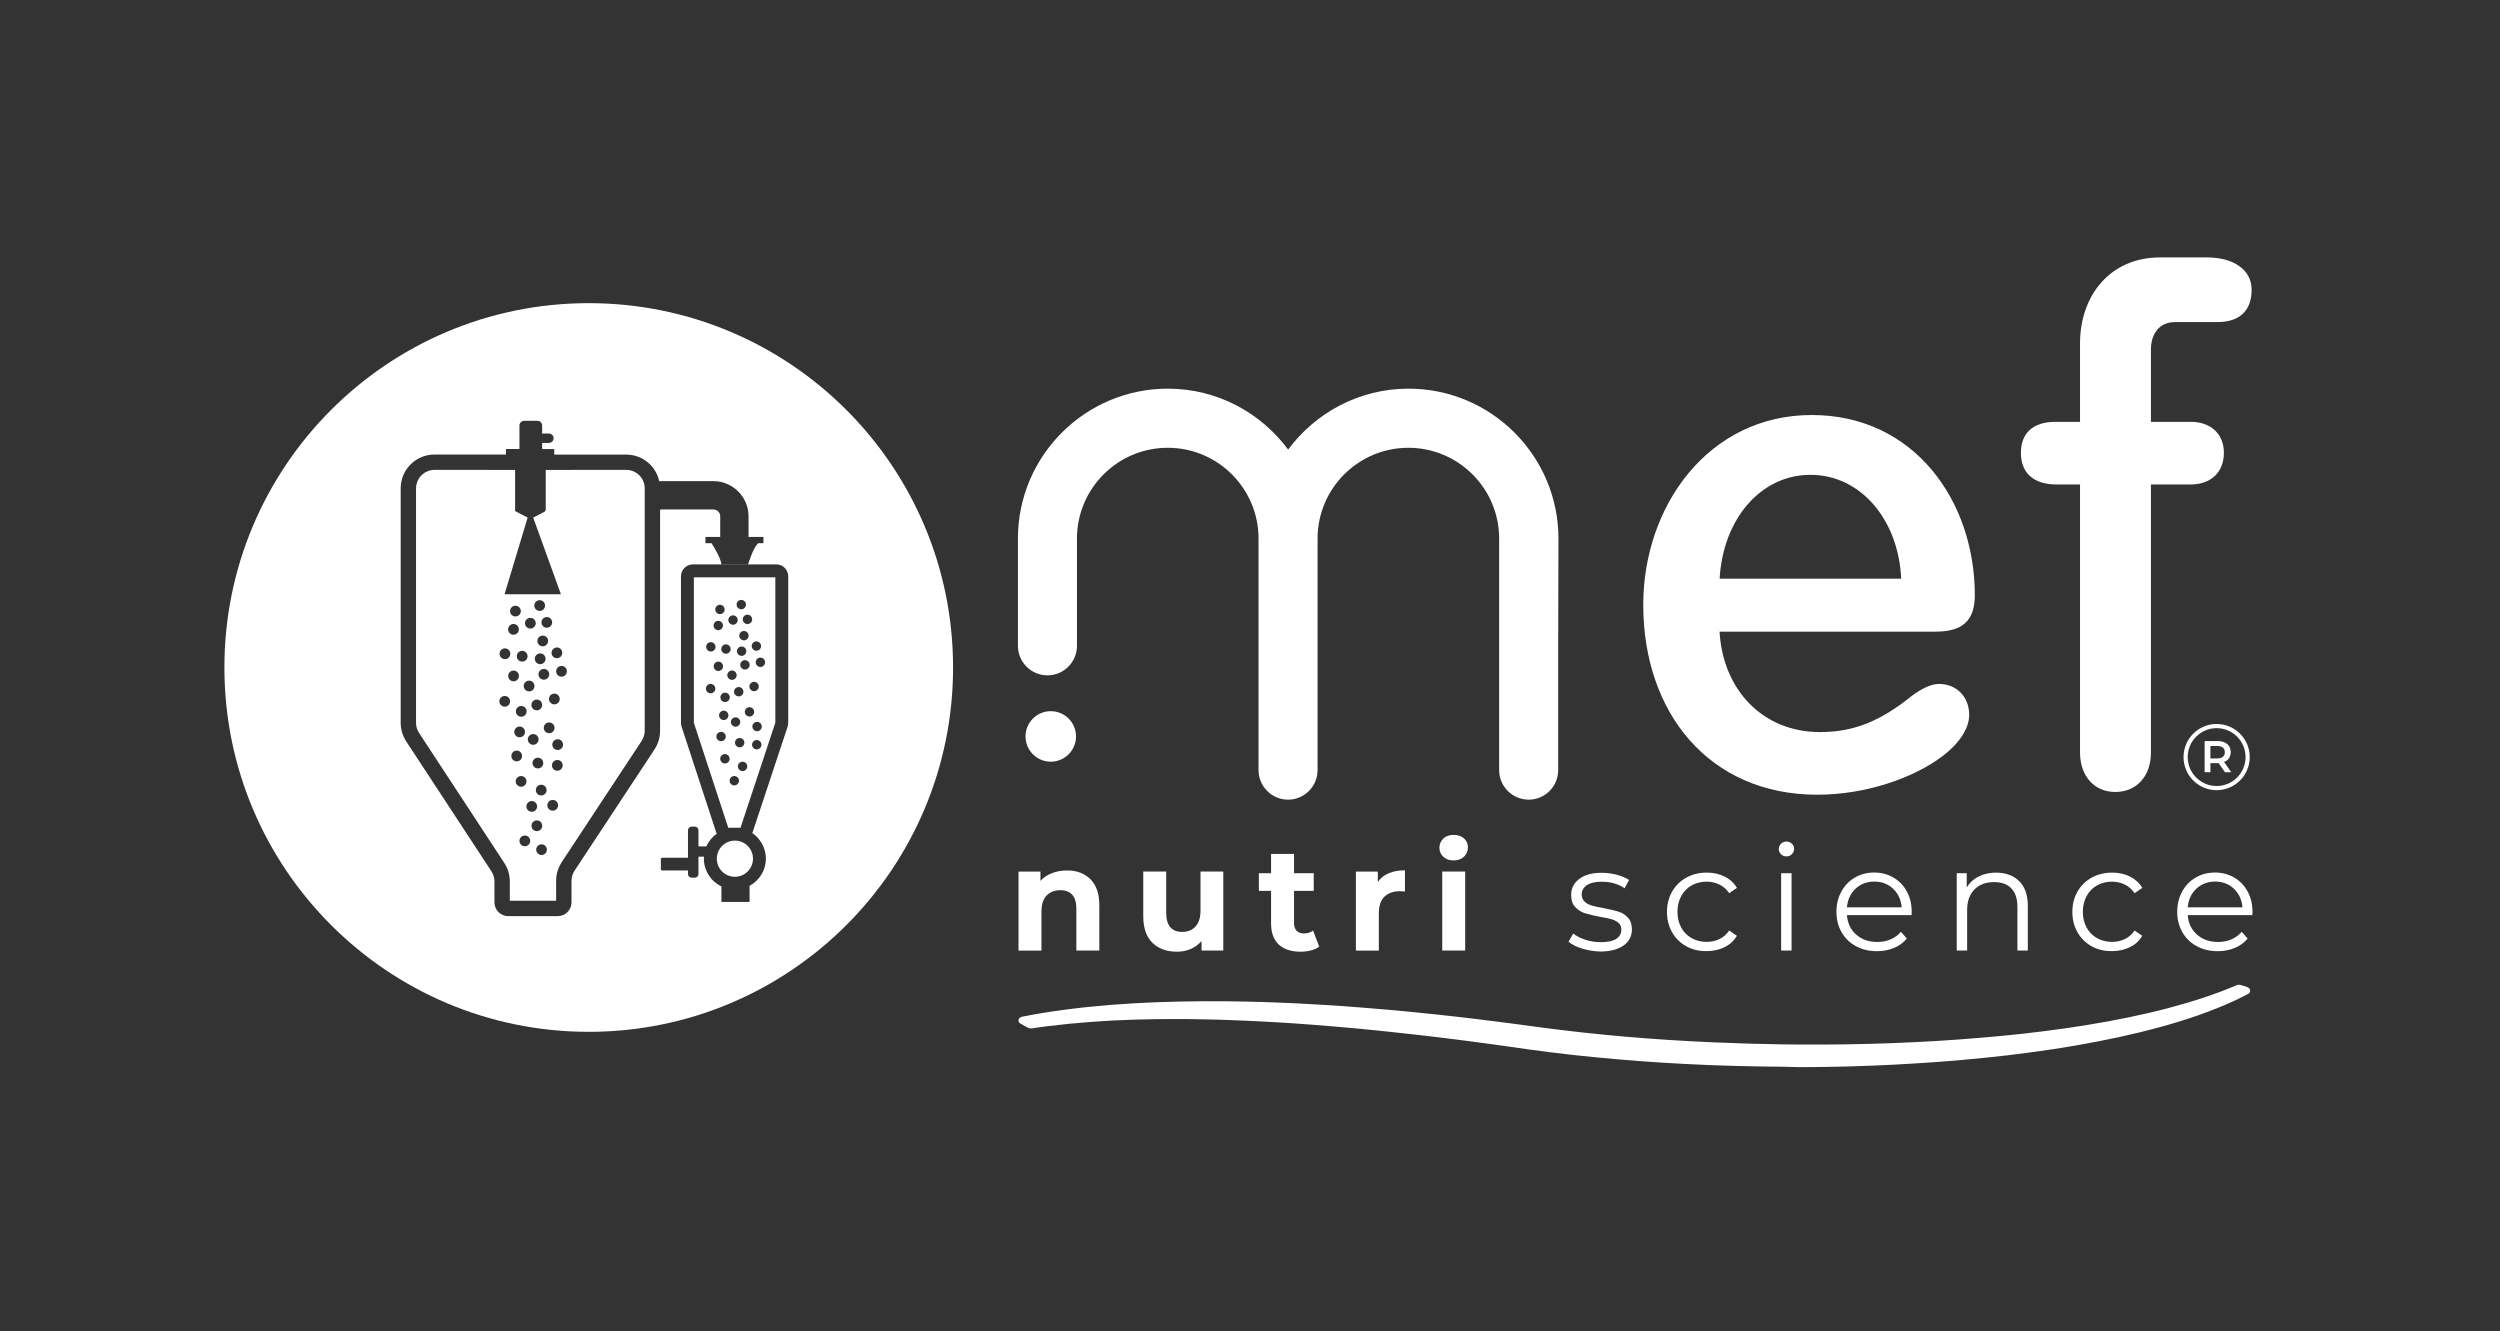 <?xml version="1.0" encoding="utf-8"?>
<!-- Generator: Adobe Illustrator 28.4.1, SVG Export Plug-In . SVG Version: 6.00 Build 0)  -->
<svg version="1.0" id="Layer_1" xmlns="http://www.w3.org/2000/svg" xmlns:xlink="http://www.w3.org/1999/xlink" x="0px" y="0px"
	 viewBox="0 0 293 156" style="enable-background:new 0 0 293 156;" xml:space="preserve">
<rect x="0" y="0" width="293" height="156" fill="#333333" stroke="none"/>
<style type="text/css">
	.st0{fill:#FFFFFF;}
</style>
<path class="st0" d="M182.65,63.12c0-9.69-7.88-17.57-17.57-17.57c-5.78,0-10.9,2.82-14.11,7.14c-3.2-4.32-8.32-7.14-14.1-7.14
	c-9.69,0-17.57,7.88-17.57,17.57v12.57c0,1.91,1.55,3.46,3.46,3.46c1.91,0,3.46-1.55,3.46-3.46V63.12c0-5.87,4.77-10.64,10.64-10.64
	c5.87,0,10.64,4.77,10.64,10.64v12.57v14.56c0,1.91,1.55,3.47,3.46,3.47c1.91,0,3.46-1.55,3.46-3.47V75.69V63.12
	c0-5.87,4.77-10.64,10.64-10.64c5.87,0,10.64,4.77,10.64,10.64v12.57v14.56c0,1.91,1.55,3.47,3.46,3.47c1.91,0,3.46-1.55,3.46-3.47
	V75.69L182.65,63.12C182.65,63.12,182.65,63.12,182.65,63.12z"/>
<circle class="st0" cx="123.15" cy="86.31" r="2.96"/>
<g>
	<path class="st0" d="M192.59,70.89c0-11.61,7.66-22.25,19.75-22.25c12.01,0,19.11,10.08,19.11,21.12c0,3.06-1.53,4.27-4.6,4.27
		h-25.32c0.4,6.85,5.08,11.77,11.77,11.77c3.87,0,7.02-1.21,10.8-4.27c1.21-0.89,2.26-1.37,3.14-1.37c2.1,0,3.55,1.53,3.55,3.63
		c0,1.61-1.21,3.39-3.14,4.84c-3.31,2.5-8.87,4.51-14.67,4.51C200.33,93.14,192.59,83.55,192.59,70.89z M222.82,67.82
		c-0.32-6.93-4.76-12.17-10.64-12.17c-5.81,0-10.24,5.16-10.64,12.17H222.82z"/>
	<path class="st0" d="M243.78,88.22V56.78h-2.74c-2.82,0-4.19-1.45-4.19-3.71c0-2.26,1.37-3.63,4.03-3.63h2.9v-9.19
		c0-5.72,3.63-10.08,9.35-10.08h5.52c3.14,0,5.24,1.45,5.24,3.79s-1.29,3.79-4.03,3.79h-4.95c-1.77,0-2.82,1.29-2.82,3.22v8.47h4.68
		c2.18,0,3.87,1.29,3.87,3.63c0,2.42-1.69,3.71-3.87,3.71h-4.68v31.44c0,2.66-1.61,4.6-4.19,4.6
		C245.4,92.82,243.78,90.88,243.78,88.22z"/>
</g>
<g>
	<path class="st0" d="M127.78,103.03c0.71,0.69,1.06,1.71,1.06,3.07v5.3h-2.69v-4.89c0-0.73-0.16-1.28-0.48-1.64
		c-0.32-0.36-0.79-0.54-1.39-0.54c-0.68,0-1.22,0.21-1.62,0.63c-0.4,0.42-0.6,1.04-0.6,1.87v4.58h-2.69v-9.26h2.57v1.09
		c0.36-0.39,0.8-0.69,1.33-0.9c0.53-0.21,1.11-0.32,1.74-0.32C126.15,102,127.07,102.34,127.78,103.03z"/>
	<path class="st0" d="M143.37,102.14v9.26h-2.55v-1.1c-0.36,0.4-0.78,0.71-1.27,0.92c-0.49,0.21-1.03,0.32-1.6,0.32
		c-1.22,0-2.18-0.35-2.89-1.05c-0.71-0.7-1.07-1.74-1.07-3.12v-5.23h2.69v4.84c0,1.49,0.63,2.24,1.88,2.24
		c0.64,0,1.16-0.21,1.55-0.63c0.39-0.42,0.59-1.04,0.59-1.87v-4.58H143.37z"/>
	<path class="st0" d="M154.61,110.95c-0.26,0.2-0.59,0.34-0.97,0.44c-0.38,0.1-0.79,0.15-1.21,0.15c-1.1,0-1.95-0.28-2.56-0.84
		c-0.6-0.56-0.9-1.39-0.9-2.48v-3.81h-1.43v-2.07h1.43v-2.26h2.69v2.26h2.31v2.07h-2.31v3.77c0,0.39,0.1,0.69,0.3,0.9
		c0.2,0.21,0.48,0.32,0.85,0.32c0.42,0,0.79-0.11,1.08-0.34L154.61,110.95z"/>
	<path class="st0" d="M162.77,102.34c0.55-0.23,1.17-0.34,1.89-0.34v2.48c-0.3-0.02-0.5-0.03-0.6-0.03c-0.77,0-1.37,0.22-1.81,0.65
		c-0.44,0.43-0.65,1.08-0.65,1.94v4.37h-2.69v-9.26h2.57v1.22C161.79,102.91,162.22,102.57,162.77,102.34z"/>
	<path class="st0" d="M169.16,100.42c-0.31-0.29-0.46-0.64-0.46-1.07c0-0.42,0.16-0.78,0.46-1.07s0.71-0.43,1.21-0.43
		c0.49,0,0.9,0.14,1.21,0.41c0.31,0.28,0.46,0.62,0.46,1.03c0,0.45-0.15,0.82-0.46,1.11c-0.31,0.29-0.71,0.44-1.21,0.44
		C169.88,100.85,169.47,100.7,169.16,100.42z M169.03,102.14h2.69v9.26h-2.69V102.14z"/>
	<path class="st0" d="M185.41,111.17c-0.67-0.21-1.2-0.48-1.58-0.8l0.55-0.96c0.38,0.3,0.85,0.54,1.43,0.73
		c0.57,0.19,1.17,0.28,1.79,0.28c0.83,0,1.44-0.13,1.83-0.39c0.4-0.26,0.59-0.62,0.59-1.09c0-0.33-0.11-0.59-0.33-0.78
		c-0.22-0.19-0.49-0.33-0.83-0.43c-0.33-0.1-0.77-0.19-1.33-0.28c-0.73-0.14-1.33-0.28-1.77-0.42c-0.45-0.14-0.83-0.39-1.15-0.73
		c-0.32-0.34-0.47-0.82-0.47-1.43c0-0.76,0.32-1.38,0.95-1.86c0.63-0.48,1.51-0.72,2.63-0.72c0.59,0,1.17,0.08,1.76,0.23
		c0.59,0.16,1.07,0.36,1.45,0.61l-0.53,0.98c-0.75-0.52-1.64-0.77-2.67-0.77c-0.78,0-1.37,0.14-1.76,0.41
		c-0.4,0.28-0.59,0.64-0.59,1.09c0,0.34,0.11,0.62,0.34,0.83c0.22,0.21,0.5,0.36,0.84,0.46c0.33,0.1,0.79,0.2,1.38,0.3
		c0.72,0.14,1.3,0.28,1.74,0.41c0.44,0.14,0.81,0.37,1.12,0.71c0.31,0.33,0.46,0.79,0.46,1.38c0,0.79-0.33,1.42-0.99,1.89
		c-0.66,0.46-1.58,0.7-2.75,0.7C186.78,111.49,186.08,111.38,185.41,111.17z"/>
	<path class="st0" d="M197.63,110.9c-0.71-0.39-1.26-0.94-1.66-1.64c-0.4-0.71-0.6-1.5-0.6-2.38s0.2-1.68,0.6-2.38
		c0.4-0.7,0.96-1.25,1.66-1.64c0.71-0.39,1.51-0.59,2.4-0.59c0.78,0,1.48,0.15,2.09,0.46c0.61,0.3,1.1,0.75,1.45,1.33l-0.91,0.62
		c-0.3-0.45-0.68-0.78-1.14-1.01c-0.46-0.22-0.96-0.34-1.5-0.34c-0.65,0-1.24,0.15-1.76,0.44c-0.52,0.29-0.93,0.71-1.22,1.25
		c-0.29,0.54-0.44,1.15-0.44,1.84c0,0.7,0.15,1.32,0.44,1.85s0.7,0.95,1.22,1.24c0.52,0.29,1.11,0.44,1.76,0.44
		c0.54,0,1.04-0.11,1.5-0.33c0.46-0.22,0.84-0.55,1.14-1l0.91,0.62c-0.36,0.59-0.84,1.03-1.46,1.33c-0.62,0.3-1.31,0.46-2.08,0.46
		C199.14,111.49,198.34,111.29,197.63,110.9z"/>
	<path class="st0" d="M208.73,100.11c-0.17-0.17-0.26-0.38-0.26-0.62c0-0.23,0.09-0.43,0.26-0.6c0.17-0.17,0.38-0.26,0.64-0.26
		s0.46,0.08,0.64,0.25c0.17,0.17,0.26,0.36,0.26,0.59c0,0.25-0.09,0.46-0.26,0.64c-0.17,0.17-0.38,0.26-0.64,0.26
		S208.9,100.28,208.73,100.11z M208.75,102.34h1.22v9.06h-1.22V102.34z"/>
	<path class="st0" d="M224.04,107.25h-7.58c0.07,0.94,0.43,1.7,1.08,2.28c0.65,0.58,1.48,0.87,2.48,0.87c0.56,0,1.08-0.1,1.55-0.3
		c0.47-0.2,0.88-0.5,1.22-0.89l0.69,0.79c-0.4,0.48-0.9,0.85-1.51,1.1c-0.6,0.25-1.27,0.38-1.99,0.38c-0.93,0-1.75-0.2-2.47-0.59
		s-1.28-0.94-1.68-1.64c-0.4-0.7-0.6-1.49-0.6-2.38s0.19-1.68,0.58-2.38c0.38-0.7,0.91-1.25,1.58-1.64s1.43-0.59,2.26-0.59
		c0.84,0,1.59,0.2,2.26,0.59c0.67,0.39,1.19,0.93,1.57,1.63c0.38,0.69,0.57,1.49,0.57,2.38L224.04,107.25z M217.47,104.16
		c-0.59,0.56-0.93,1.28-1.01,2.18h6.42c-0.08-0.9-0.42-1.62-1.01-2.18c-0.59-0.56-1.33-0.84-2.21-0.84
		C218.79,103.33,218.06,103.6,217.47,104.16z"/>
	<path class="st0" d="M236.65,103.27c0.67,0.66,1.01,1.62,1.01,2.88v5.25h-1.22v-5.13c0-0.94-0.24-1.66-0.71-2.15
		c-0.47-0.49-1.14-0.74-2.01-0.74c-0.98,0-1.75,0.29-2.32,0.87c-0.57,0.58-0.85,1.38-0.85,2.4v4.75h-1.22v-9.06h1.17v1.67
		c0.33-0.55,0.79-0.98,1.39-1.28s1.28-0.46,2.06-0.46C235.07,102.28,235.98,102.61,236.65,103.27z"/>
	<path class="st0" d="M245.14,110.9c-0.71-0.39-1.26-0.94-1.66-1.64c-0.4-0.71-0.6-1.5-0.6-2.38s0.2-1.68,0.6-2.38
		c0.4-0.7,0.96-1.25,1.66-1.64c0.71-0.39,1.51-0.59,2.4-0.59c0.78,0,1.48,0.15,2.09,0.46s1.1,0.75,1.45,1.33l-0.91,0.62
		c-0.3-0.45-0.68-0.78-1.14-1.01c-0.46-0.22-0.96-0.34-1.5-0.34c-0.65,0-1.24,0.15-1.76,0.44c-0.52,0.29-0.93,0.71-1.22,1.25
		c-0.29,0.54-0.44,1.15-0.44,1.84c0,0.7,0.15,1.32,0.44,1.85s0.7,0.95,1.22,1.24c0.52,0.29,1.11,0.44,1.76,0.44
		c0.54,0,1.04-0.11,1.5-0.33c0.46-0.22,0.84-0.55,1.14-1l0.91,0.62c-0.36,0.59-0.84,1.03-1.46,1.33c-0.62,0.3-1.31,0.46-2.08,0.46
		C246.64,111.49,245.84,111.29,245.14,110.9z"/>
	<path class="st0" d="M263.98,107.25h-7.58c0.07,0.94,0.43,1.7,1.08,2.28c0.65,0.58,1.48,0.87,2.48,0.87c0.56,0,1.08-0.1,1.55-0.3
		c0.47-0.2,0.88-0.5,1.22-0.89l0.69,0.79c-0.4,0.48-0.9,0.85-1.51,1.1c-0.6,0.25-1.27,0.38-1.99,0.38c-0.93,0-1.75-0.2-2.47-0.59
		s-1.28-0.94-1.68-1.64c-0.4-0.7-0.6-1.49-0.6-2.38s0.19-1.68,0.58-2.38c0.38-0.7,0.91-1.25,1.58-1.64
		c0.67-0.39,1.43-0.59,2.26-0.59c0.84,0,1.59,0.2,2.26,0.59c0.67,0.39,1.19,0.93,1.57,1.63c0.38,0.69,0.57,1.49,0.57,2.38
		L263.98,107.25z M257.41,104.16c-0.59,0.56-0.93,1.28-1.01,2.18h6.42c-0.08-0.9-0.42-1.62-1.01-2.18
		c-0.59-0.56-1.33-0.84-2.21-0.84C258.74,103.33,258.01,103.6,257.41,104.16z"/>
</g>
<path class="st0" d="M206.98,125c-2.27-0.03-4.56-0.09-6.81-0.18c-3.62-0.15-7.22-0.37-10.72-0.68c-1.82-0.16-3.59-0.33-5.27-0.52
	c-1.71-0.19-3.45-0.41-5.19-0.65l-2.5-0.36c-0.7-0.1-1.4-0.19-2.09-0.29l-0.38-0.05c-0.55-0.08-1.1-0.15-1.66-0.22l-0.83-0.11
	c-0.82-0.11-1.64-0.21-2.47-0.31c-0.72-0.09-1.4-0.17-2.09-0.25l-0.44-0.05c-0.59-0.07-1.19-0.14-1.78-0.2l-3.26-0.35
	c-0.84-0.09-1.69-0.17-2.54-0.25c-3.98-0.36-7.24-0.61-10.25-0.77c-1.62-0.09-3.32-0.17-5.18-0.23l-1.3-0.04l-2.6-0.05l-1.3-0.01
	c-3.8-0.01-7.19,0.09-10.38,0.33c-1.77,0.13-3.48,0.3-5.09,0.5l-0.63,0.08l-0.93,0.13l-0.3,0.05c-0.05,0.01-0.1,0.01-0.16,0.01
	c-0.12,0-0.26-0.02-0.34-0.07l-0.88-0.49c-0.18-0.1-0.28-0.28-0.24-0.45s0.2-0.32,0.41-0.36l0.79-0.15l0.96-0.18
	c0,0,1.03-0.17,1.23-0.2l0.73-0.11l0.98-0.14l1-0.13l1.34-0.16l0.67-0.07c3.35-0.35,7.01-0.57,10.88-0.64
	c1.94-0.04,3.72-0.05,5.45-0.03l2.03,0.03l2.03,0.05l1.35,0.05c0.34,0.01,0.68,0.03,1.02,0.04c0,0,1.37,0.06,1.68,0.07l0.51,0.03
	c0.72,0.04,1.45,0.07,2.17,0.12c1.85,0.1,3.71,0.24,5.31,0.37c0.88,0.07,1.76,0.15,2.64,0.22l1.45,0.13
	c0.39,0.04,0.79,0.07,1.17,0.11l0.79,0.08c0.61,0.06,1.21,0.12,1.82,0.19l0.68,0.07c0.64,0.07,1.28,0.14,1.91,0.21l0.38,0.04
	c0.74,0.08,1.47,0.17,2.2,0.26c0.85,0.1,1.71,0.21,2.56,0.32l0.54,0.07c0.67,0.09,1.34,0.17,2.01,0.26l2.51,0.34
	c0.82,0.11,1.64,0.21,2.46,0.31c0.82,0.1,1.65,0.2,2.48,0.29c1.7,0.18,3.4,0.35,5.03,0.49c3.35,0.29,6.79,0.51,10.24,0.66
	c2.73,0.12,5.47,0.2,8.14,0.24c0.75,0.01,1.5,0.02,2.25,0.02c7.14,0.04,14.14-0.22,20.81-0.78c0.86-0.07,1.71-0.15,2.56-0.23
	c0.85-0.08,1.7-0.17,2.55-0.26c1.63-0.18,3.32-0.4,5.03-0.64c1.65-0.24,3.3-0.51,4.91-0.8c1.64-0.3,3.23-0.63,4.74-0.98
	c1.56-0.36,3.07-0.76,4.49-1.18c1.42-0.42,2.82-0.89,4.15-1.39c0.59-0.23,1.17-0.46,1.73-0.7c0.08-0.04,0.18-0.05,0.27-0.05
	c0.07,0,0.13,0.01,0.19,0.03l0.76,0.24c0.2,0.06,0.33,0.21,0.36,0.38c0.02,0.17-0.07,0.34-0.25,0.43c-0.55,0.29-1.12,0.57-1.72,0.85
	c-1.21,0.56-2.55,1.09-4.09,1.64c-1.39,0.48-2.91,0.96-4.53,1.4c-1.53,0.42-3.16,0.81-4.84,1.18c-1.58,0.34-3.28,0.67-5.06,0.98
	c-1.54,0.27-3.25,0.53-5.21,0.79c-0.88,0.12-1.76,0.23-2.64,0.34c-0.89,0.1-1.78,0.2-2.67,0.29c-1.8,0.18-3.61,0.35-5.38,0.48
	c-1.82,0.13-3.64,0.25-5.42,0.34c-0.91,0.05-1.81,0.09-2.72,0.12c-0.91,0.03-1.82,0.06-2.72,0.09c-1.81,0.05-3.64,0.07-5.45,0.08
	C209.68,125.02,208.33,125.01,206.98,125z"/>
<g>
	<g>
		<path class="st0" d="M259.79,92.61c-2.14,0-3.88-1.74-3.88-3.88s1.74-3.88,3.88-3.88c2.14,0,3.88,1.74,3.88,3.88
			S261.93,92.61,259.79,92.61z M259.79,85.34c-1.87,0-3.39,1.52-3.39,3.39s1.52,3.39,3.39,3.39s3.39-1.52,3.39-3.39
			S261.66,85.34,259.79,85.34z"/>
	</g>
	<g>
		<path class="st0" d="M260.77,90.51l-0.75-1.07c-0.03,0-0.08,0-0.14,0h-0.82v1.06h-0.68v-3.65h1.5c0.32,0,0.59,0.05,0.83,0.16
			c0.24,0.1,0.42,0.25,0.54,0.45c0.13,0.19,0.19,0.43,0.19,0.69c0,0.27-0.07,0.51-0.2,0.71c-0.13,0.2-0.33,0.35-0.58,0.44l0.84,1.2
			H260.77z M260.52,87.62c-0.15-0.12-0.38-0.19-0.67-0.19h-0.79v1.46h0.79c0.3,0,0.52-0.06,0.67-0.19c0.15-0.13,0.23-0.31,0.23-0.54
			C260.75,87.93,260.68,87.75,260.52,87.62z"/>
	</g>
</g>
<g>
	<path class="st0" d="M81.32,84.71l4.03,12.3h1.44l4.08-12.31V67.66h-9.55V84.71z M83.96,86.32c0-0.3,0.25-0.55,0.55-0.55
		c0.3,0,0.55,0.25,0.55,0.55c0,0.3-0.25,0.55-0.55,0.55C84.21,86.87,83.96,86.62,83.96,86.32z M87.31,78.47
		c-0.3,0-0.55-0.25-0.55-0.55c0-0.3,0.25-0.55,0.55-0.55c0.3,0,0.55,0.25,0.55,0.55C87.86,78.23,87.61,78.47,87.31,78.47z
		 M88.38,79.91c0.3,0,0.55,0.25,0.55,0.55c0,0.3-0.25,0.55-0.55,0.55c-0.3,0-0.55-0.25-0.55-0.55
		C87.83,80.16,88.08,79.91,88.38,79.91z M86.69,86.49c0.3,0,0.55,0.25,0.55,0.55c0,0.3-0.25,0.55-0.55,0.55
		c-0.3,0-0.55-0.25-0.55-0.55C86.14,86.74,86.39,86.49,86.69,86.49z M85.66,84.62c0-0.3,0.25-0.55,0.55-0.55
		c0.3,0,0.55,0.25,0.55,0.55c0,0.3-0.25,0.55-0.55,0.55C85.91,85.17,85.66,84.92,85.66,84.62z M87.19,75.05
		c-0.3,0-0.55-0.25-0.55-0.55c0-0.3,0.25-0.55,0.55-0.55c0.3,0,0.55,0.25,0.55,0.55C87.74,74.8,87.49,75.05,87.19,75.05z
		 M86.92,75.77c0.3,0,0.55,0.25,0.55,0.55c0,0.3-0.25,0.55-0.55,0.55s-0.55-0.25-0.55-0.55C86.37,76.02,86.62,75.77,86.92,75.77z
		 M86.58,80.52c0.3,0,0.55,0.25,0.55,0.55c0,0.3-0.25,0.55-0.55,0.55c-0.3,0-0.55-0.25-0.55-0.55
		C86.03,80.77,86.27,80.52,86.58,80.52z M85.79,79.68c-0.3,0-0.55-0.25-0.55-0.55c0-0.3,0.25-0.55,0.55-0.55
		c0.3,0,0.55,0.25,0.55,0.55C86.34,79.43,86.09,79.68,85.79,79.68z M85.53,81.73c0,0.3-0.25,0.55-0.55,0.55
		c-0.3,0-0.55-0.25-0.55-0.55c0-0.3,0.25-0.55,0.55-0.55C85.29,81.18,85.53,81.43,85.53,81.73z M85.37,83.84
		c0,0.3-0.25,0.55-0.55,0.55c-0.3,0-0.55-0.25-0.55-0.55c0-0.3,0.25-0.55,0.55-0.55C85.12,83.29,85.37,83.54,85.37,83.84z
		 M84.19,78.64c-0.3,0-0.55-0.25-0.55-0.55c0-0.3,0.25-0.55,0.55-0.55c0.3,0,0.55,0.25,0.55,0.55
		C84.74,78.39,84.5,78.64,84.19,78.64z M84.96,89.48c-0.3,0-0.55-0.25-0.55-0.55c0-0.3,0.25-0.55,0.55-0.55
		c0.3,0,0.55,0.25,0.55,0.55C85.52,89.23,85.27,89.48,84.96,89.48z M86.06,92.05c-0.3,0-0.55-0.25-0.55-0.55
		c0-0.3,0.25-0.55,0.55-0.55c0.3,0,0.55,0.25,0.55,0.55C86.61,91.8,86.37,92.05,86.06,92.05z M87.03,90.37
		c-0.3,0-0.55-0.25-0.55-0.55c0-0.3,0.25-0.55,0.55-0.55c0.3,0,0.55,0.25,0.55,0.55C87.58,90.13,87.33,90.37,87.03,90.37z
		 M87.29,83.43c0-0.3,0.25-0.55,0.55-0.55c0.3,0,0.55,0.25,0.55,0.55c0,0.3-0.25,0.55-0.55,0.55
		C87.54,83.98,87.29,83.73,87.29,83.43z M88.69,87.83c-0.3,0-0.55-0.25-0.55-0.55c0-0.3,0.25-0.55,0.55-0.55
		c0.3,0,0.55,0.25,0.55,0.55C89.24,87.58,88.99,87.83,88.69,87.83z M88.73,85.7c-0.3,0-0.55-0.25-0.55-0.55
		c0-0.3,0.25-0.55,0.55-0.55c0.3,0,0.55,0.25,0.55,0.55C89.28,85.46,89.03,85.7,88.73,85.7z M89.67,77.62c0,0.3-0.25,0.55-0.55,0.55
		c-0.3,0-0.55-0.25-0.55-0.55c0-0.3,0.25-0.55,0.55-0.55C89.42,77.07,89.67,77.32,89.67,77.62z M88.65,75.17
		c0.3,0,0.55,0.25,0.55,0.55c0,0.3-0.25,0.55-0.55,0.55c-0.3,0-0.55-0.25-0.55-0.55C88.1,75.42,88.34,75.17,88.65,75.17z
		 M88.15,72.54c0.03,0.3-0.2,0.57-0.5,0.6c-0.3,0.03-0.57-0.2-0.6-0.5c-0.03-0.3,0.2-0.57,0.5-0.6
		C87.86,72.01,88.12,72.24,88.15,72.54z M86.88,70.31c0.3,0,0.55,0.25,0.55,0.55c0,0.3-0.25,0.55-0.55,0.55
		c-0.3,0-0.55-0.25-0.55-0.55C86.32,70.55,86.57,70.31,86.88,70.31z M85.91,72.12c0.3,0,0.55,0.25,0.55,0.55
		c0,0.3-0.25,0.55-0.55,0.55c-0.3,0-0.55-0.25-0.55-0.55C85.36,72.37,85.61,72.12,85.91,72.12z M85.63,76.07
		c0,0.3-0.25,0.55-0.55,0.55c-0.3,0-0.55-0.25-0.55-0.55c0-0.3,0.25-0.55,0.55-0.55C85.38,75.52,85.63,75.76,85.63,76.07z
		 M84.38,70.88c0.3,0,0.55,0.25,0.55,0.55c0,0.3-0.25,0.55-0.55,0.55c-0.3,0-0.55-0.25-0.55-0.55
		C83.83,71.13,84.08,70.88,84.38,70.88z M84.18,72.76c0.3,0,0.55,0.25,0.55,0.55c0,0.3-0.25,0.55-0.55,0.55s-0.55-0.25-0.55-0.55
		C83.63,73,83.88,72.76,84.18,72.76z M83.31,75.26c0.3,0,0.55,0.25,0.55,0.55c0,0.3-0.25,0.55-0.55,0.55s-0.55-0.25-0.55-0.55
		C82.76,75.51,83,75.26,83.31,75.26z M82.77,80.51c0.11-0.28,0.43-0.43,0.71-0.32c0.28,0.11,0.43,0.43,0.32,0.71
		c-0.11,0.28-0.43,0.43-0.71,0.32C82.8,81.11,82.66,80.79,82.77,80.51z"/>
	<path class="st0" d="M86.13,98.52c-1.17,0-2.12,0.95-2.12,2.12c0,1.17,0.95,2.12,2.12,2.12s2.12-0.95,2.12-2.12
		C88.25,99.47,87.3,98.52,86.13,98.52z"/>
	<path class="st0" d="M73.4,55.07h-6.42v0.01h-3.02v4.62c0,0.12-0.07,0.23-0.17,0.29l-1.3,0.67l3.25,8.99h-6.61l2.71-8.99
		l-1.43-0.74c-0.02-0.01-0.04-0.04-0.04-0.07v-4.77h-3.02v-0.01h-6.42c-1.19,0-2.17,0.97-2.17,2.17v27.48
		c0,0.42,0.12,0.83,0.36,1.19l9.98,15.22c0.43,0.65,0.65,1.4,0.65,2.17v2.27h5.43v-2.34c0-0.78,0.23-1.53,0.65-2.18l9.37-14.21
		c0.23-0.36,0.36-0.77,0.36-1.19V57.23C75.56,56.04,74.59,55.07,73.4,55.07z M65.27,75.88c0.35,0,0.63,0.28,0.63,0.63
		c0,0.35-0.28,0.63-0.63,0.63c-0.35,0-0.63-0.28-0.63-0.63C64.65,76.17,64.93,75.88,65.27,75.88z M60.9,85.15
		c0.35,0,0.63,0.28,0.63,0.63c0,0.35-0.28,0.63-0.63,0.63c-0.35,0-0.63-0.28-0.63-0.63C60.28,85.43,60.56,85.15,60.9,85.15z
		 M60.19,79.85c-0.35,0-0.63-0.28-0.63-0.63c0-0.35,0.28-0.63,0.63-0.63c0.35,0,0.63,0.28,0.63,0.63
		C60.82,79.56,60.54,79.85,60.19,79.85z M61.09,84c-0.35,0-0.63-0.28-0.63-0.63c0-0.35,0.28-0.63,0.63-0.63
		c0.35,0,0.63,0.28,0.63,0.63C61.72,83.72,61.44,84,61.09,84z M63.04,88.8c0.35,0,0.63,0.28,0.63,0.63c0,0.35-0.28,0.63-0.63,0.63
		c-0.35,0-0.63-0.28-0.63-0.63C62.41,89.08,62.69,88.8,63.04,88.8z M61.86,86.66c0-0.35,0.28-0.63,0.63-0.63
		c0.35,0,0.63,0.28,0.63,0.63c0,0.35-0.28,0.63-0.63,0.63C62.15,87.29,61.86,87.01,61.86,86.66z M63.61,75.75
		c-0.35,0-0.63-0.28-0.63-0.63c0-0.35,0.28-0.63,0.63-0.63c0.35,0,0.63,0.28,0.63,0.63C64.23,75.47,63.95,75.75,63.61,75.75z
		 M64.37,79.03c0,0.35-0.28,0.63-0.63,0.63c-0.35,0-0.63-0.28-0.63-0.63c0-0.35,0.28-0.63,0.63-0.63
		C64.09,78.4,64.37,78.68,64.37,79.03z M63.31,76.58c0.35,0,0.63,0.28,0.63,0.63c0,0.35-0.28,0.63-0.63,0.63
		c-0.35,0-0.63-0.28-0.63-0.63C62.68,76.86,62.96,76.58,63.31,76.58z M62.91,81.99c0.35,0,0.63,0.28,0.63,0.63
		c0,0.35-0.28,0.63-0.63,0.63c-0.35,0-0.63-0.28-0.63-0.63C62.28,82.27,62.56,81.99,62.91,81.99z M62.01,81.03
		c-0.35,0-0.63-0.28-0.63-0.63c0-0.35,0.28-0.63,0.63-0.63c0.35,0,0.63,0.28,0.63,0.63C62.64,80.75,62.36,81.03,62.01,81.03z
		 M62.32,93.88c0.35,0,0.63,0.28,0.63,0.63c0,0.35-0.28,0.63-0.63,0.63s-0.63-0.28-0.63-0.63C61.7,94.16,61.98,93.88,62.32,93.88z
		 M62.8,92.6c0-0.35,0.28-0.63,0.63-0.63c0.35,0,0.63,0.28,0.63,0.63c0,0.35-0.28,0.63-0.63,0.63C63.08,93.23,62.8,92.95,62.8,92.6z
		 M63.73,85.3c0-0.35,0.28-0.63,0.63-0.63c0.35,0,0.63,0.28,0.63,0.63c0,0.35-0.28,0.63-0.63,0.63
		C64.01,85.93,63.73,85.65,63.73,85.3z M64.97,82.55c-0.35,0-0.63-0.28-0.63-0.63c0-0.35,0.28-0.63,0.63-0.63s0.63,0.28,0.63,0.63
		C65.6,82.27,65.32,82.55,64.97,82.55z M64.71,72.89c0.03,0.35-0.23,0.65-0.57,0.68c-0.35,0.03-0.65-0.23-0.68-0.57
		c-0.03-0.35,0.23-0.65,0.57-0.68C64.37,72.28,64.68,72.54,64.71,72.89z M63.25,70.34c0.35,0,0.63,0.28,0.63,0.63
		c0,0.35-0.28,0.63-0.63,0.63s-0.63-0.28-0.63-0.63C62.62,70.62,62.9,70.34,63.25,70.34z M62.16,72.41c0.35,0,0.63,0.28,0.63,0.63
		c0,0.35-0.28,0.63-0.63,0.63c-0.35,0-0.63-0.28-0.63-0.63C61.53,72.69,61.81,72.41,62.16,72.41z M61.83,76.91
		c0,0.35-0.28,0.63-0.63,0.63s-0.63-0.28-0.63-0.63c0-0.35,0.28-0.63,0.63-0.63S61.83,76.56,61.83,76.91z M60.41,70.99
		c0.35,0,0.63,0.28,0.63,0.63c0,0.35-0.28,0.63-0.63,0.63c-0.35,0-0.63-0.28-0.63-0.63C59.78,71.27,60.06,70.99,60.41,70.99z
		 M60.18,73.13c0.35,0,0.63,0.28,0.63,0.63c0,0.35-0.28,0.63-0.63,0.63s-0.63-0.28-0.63-0.63C59.55,73.42,59.83,73.13,60.18,73.13z
		 M59.18,75.99c0.35,0,0.63,0.28,0.63,0.63c0,0.35-0.28,0.63-0.63,0.63c-0.35,0-0.63-0.28-0.63-0.63
		C58.55,76.27,58.83,75.99,59.18,75.99z M59.74,82.42c-0.12,0.32-0.49,0.49-0.81,0.36c-0.32-0.12-0.49-0.49-0.36-0.81
		c0.12-0.32,0.49-0.49,0.81-0.36C59.7,81.73,59.86,82.09,59.74,82.42z M59.93,88.6c0-0.35,0.28-0.63,0.63-0.63
		c0.35,0,0.63,0.28,0.63,0.63c0,0.35-0.28,0.63-0.63,0.63C60.21,89.23,59.93,88.95,59.93,88.6z M60.44,91.58
		c0-0.35,0.28-0.63,0.63-0.63c0.35,0,0.63,0.28,0.63,0.63c0,0.35-0.28,0.63-0.63,0.63C60.73,92.2,60.44,91.92,60.44,91.58z
		 M61.51,99.18c-0.35,0-0.63-0.28-0.63-0.63c0-0.35,0.28-0.63,0.63-0.63c0.35,0,0.63,0.28,0.63,0.63
		C62.14,98.9,61.86,99.18,61.51,99.18z M62.29,96.78c0-0.35,0.28-0.63,0.63-0.63s0.63,0.28,0.63,0.63c0,0.35-0.28,0.63-0.63,0.63
		S62.29,97.13,62.29,96.78z M63.65,100.18c-0.33,0.1-0.68-0.09-0.78-0.42c-0.1-0.33,0.09-0.68,0.42-0.78s0.68,0.09,0.78,0.42
		C64.17,99.73,63.98,100.08,63.65,100.18z M64.78,95.01c-0.35,0-0.63-0.28-0.63-0.63c0-0.35,0.28-0.63,0.63-0.63
		c0.35,0,0.63,0.28,0.63,0.63C65.41,94.73,65.13,95.01,64.78,95.01z M65.32,90.33c-0.35,0-0.63-0.28-0.63-0.63s0.28-0.63,0.63-0.63
		c0.35,0,0.63,0.28,0.63,0.63S65.66,90.33,65.32,90.33z M65.36,87.9c-0.35,0-0.63-0.28-0.63-0.63c0-0.35,0.28-0.63,0.63-0.63
		c0.35,0,0.63,0.28,0.63,0.63C65.99,87.62,65.71,87.9,65.36,87.9z M65.81,79.31c-0.35,0-0.63-0.28-0.63-0.63
		c0-0.35,0.28-0.63,0.63-0.63c0.35,0,0.63,0.28,0.63,0.63C66.43,79.03,66.15,79.31,65.81,79.31z"/>
	<path class="st0" d="M69,35.53c-23.58,0-42.7,19.12-42.7,42.7s19.12,42.7,42.7,42.7s42.7-19.12,42.7-42.7S92.58,35.53,69,35.53z
		 M77.36,59.98v25.67c0,0.78-0.23,1.53-0.65,2.18l-9.37,14.21c-0.23,0.36-0.36,0.77-0.36,1.19v2.53c0,0.89-0.72,1.61-1.61,1.61
		h-5.81c-0.89,0-1.61-0.72-1.61-1.61v-2.46c0-0.42-0.12-0.83-0.36-1.19l-9.98-15.22c-0.42-0.65-0.65-1.4-0.65-2.17V57.23
		c0-1.06,0.41-2.05,1.16-2.8c0.75-0.75,1.74-1.16,2.8-1.16h8.38v-0.65h1.58v-2.75c0-0.3,0.24-0.55,0.55-0.55h1.56
		c0.3,0,0.55,0.24,0.55,0.55v0.94h0.79c0.3,0,0.55,0.24,0.55,0.55c0,0.3-0.24,0.55-0.55,0.55h-0.79v0.72h1.42v0.65l8.48,0
		c0.95,0.01,1.86,0.36,2.58,0.99c0.63,0.56,1.05,1.3,1.24,2.12h6.35c2.27,0,4.12,1.85,4.12,4.12v2.42h1.74v0.73h-0.6
		c-0.55,0.46-1.07,2.09-1.2,2.5h-3.12c-0.07-0.75-0.84-2-1.16-2.5h-0.71v-0.73h1.73v-2.42c0-0.44-0.36-0.8-0.8-0.8h-6.23
		L77.36,59.98z M92.37,84.76c-0.01,0.14-0.02,0.27-0.06,0.4l-4.11,12.4c-0.01,0.03-0.03,0.05-0.04,0.07c0.96,0.65,1.6,1.76,1.6,3.01
		c0,1.38-0.78,2.56-1.91,3.18v1.89h-3.3v-1.82c-0.23-0.11-0.44-0.25-0.64-0.4c0,0,0,0,0,0c-0.15-0.11-0.29-0.23-0.42-0.37
		c-0.04-0.04-0.1-0.08-0.14-0.12h0.04c-0.55-0.64-0.9-1.46-0.9-2.36c0-0.08,0.02-0.16,0.02-0.24h-0.65v2.04
		c0,0.23-0.19,0.42-0.42,0.42h-0.39c-0.23,0-0.42-0.19-0.42-0.42v-0.42h-2.97c-0.08,0-0.15-0.03-0.21-0.07v-1.35
		c0.06-0.04,0.13-0.07,0.21-0.07h2.97v-3.22c0-0.23,0.19-0.43,0.42-0.43h0.39c0.23,0,0.42,0.19,0.42,0.43v1.89h0.93
		c0.26-0.61,0.69-1.12,1.22-1.5c-0.02-0.05-0.06-0.09-0.07-0.14l-4.06-12.4c-0.05-0.15-0.07-0.3-0.07-0.45V67.56
		c0-0.78,0.62-1.41,1.38-1.41h9.82c0.73,0,1.32,0.59,1.37,1.32V84.76z"/>
</g>
</svg>
